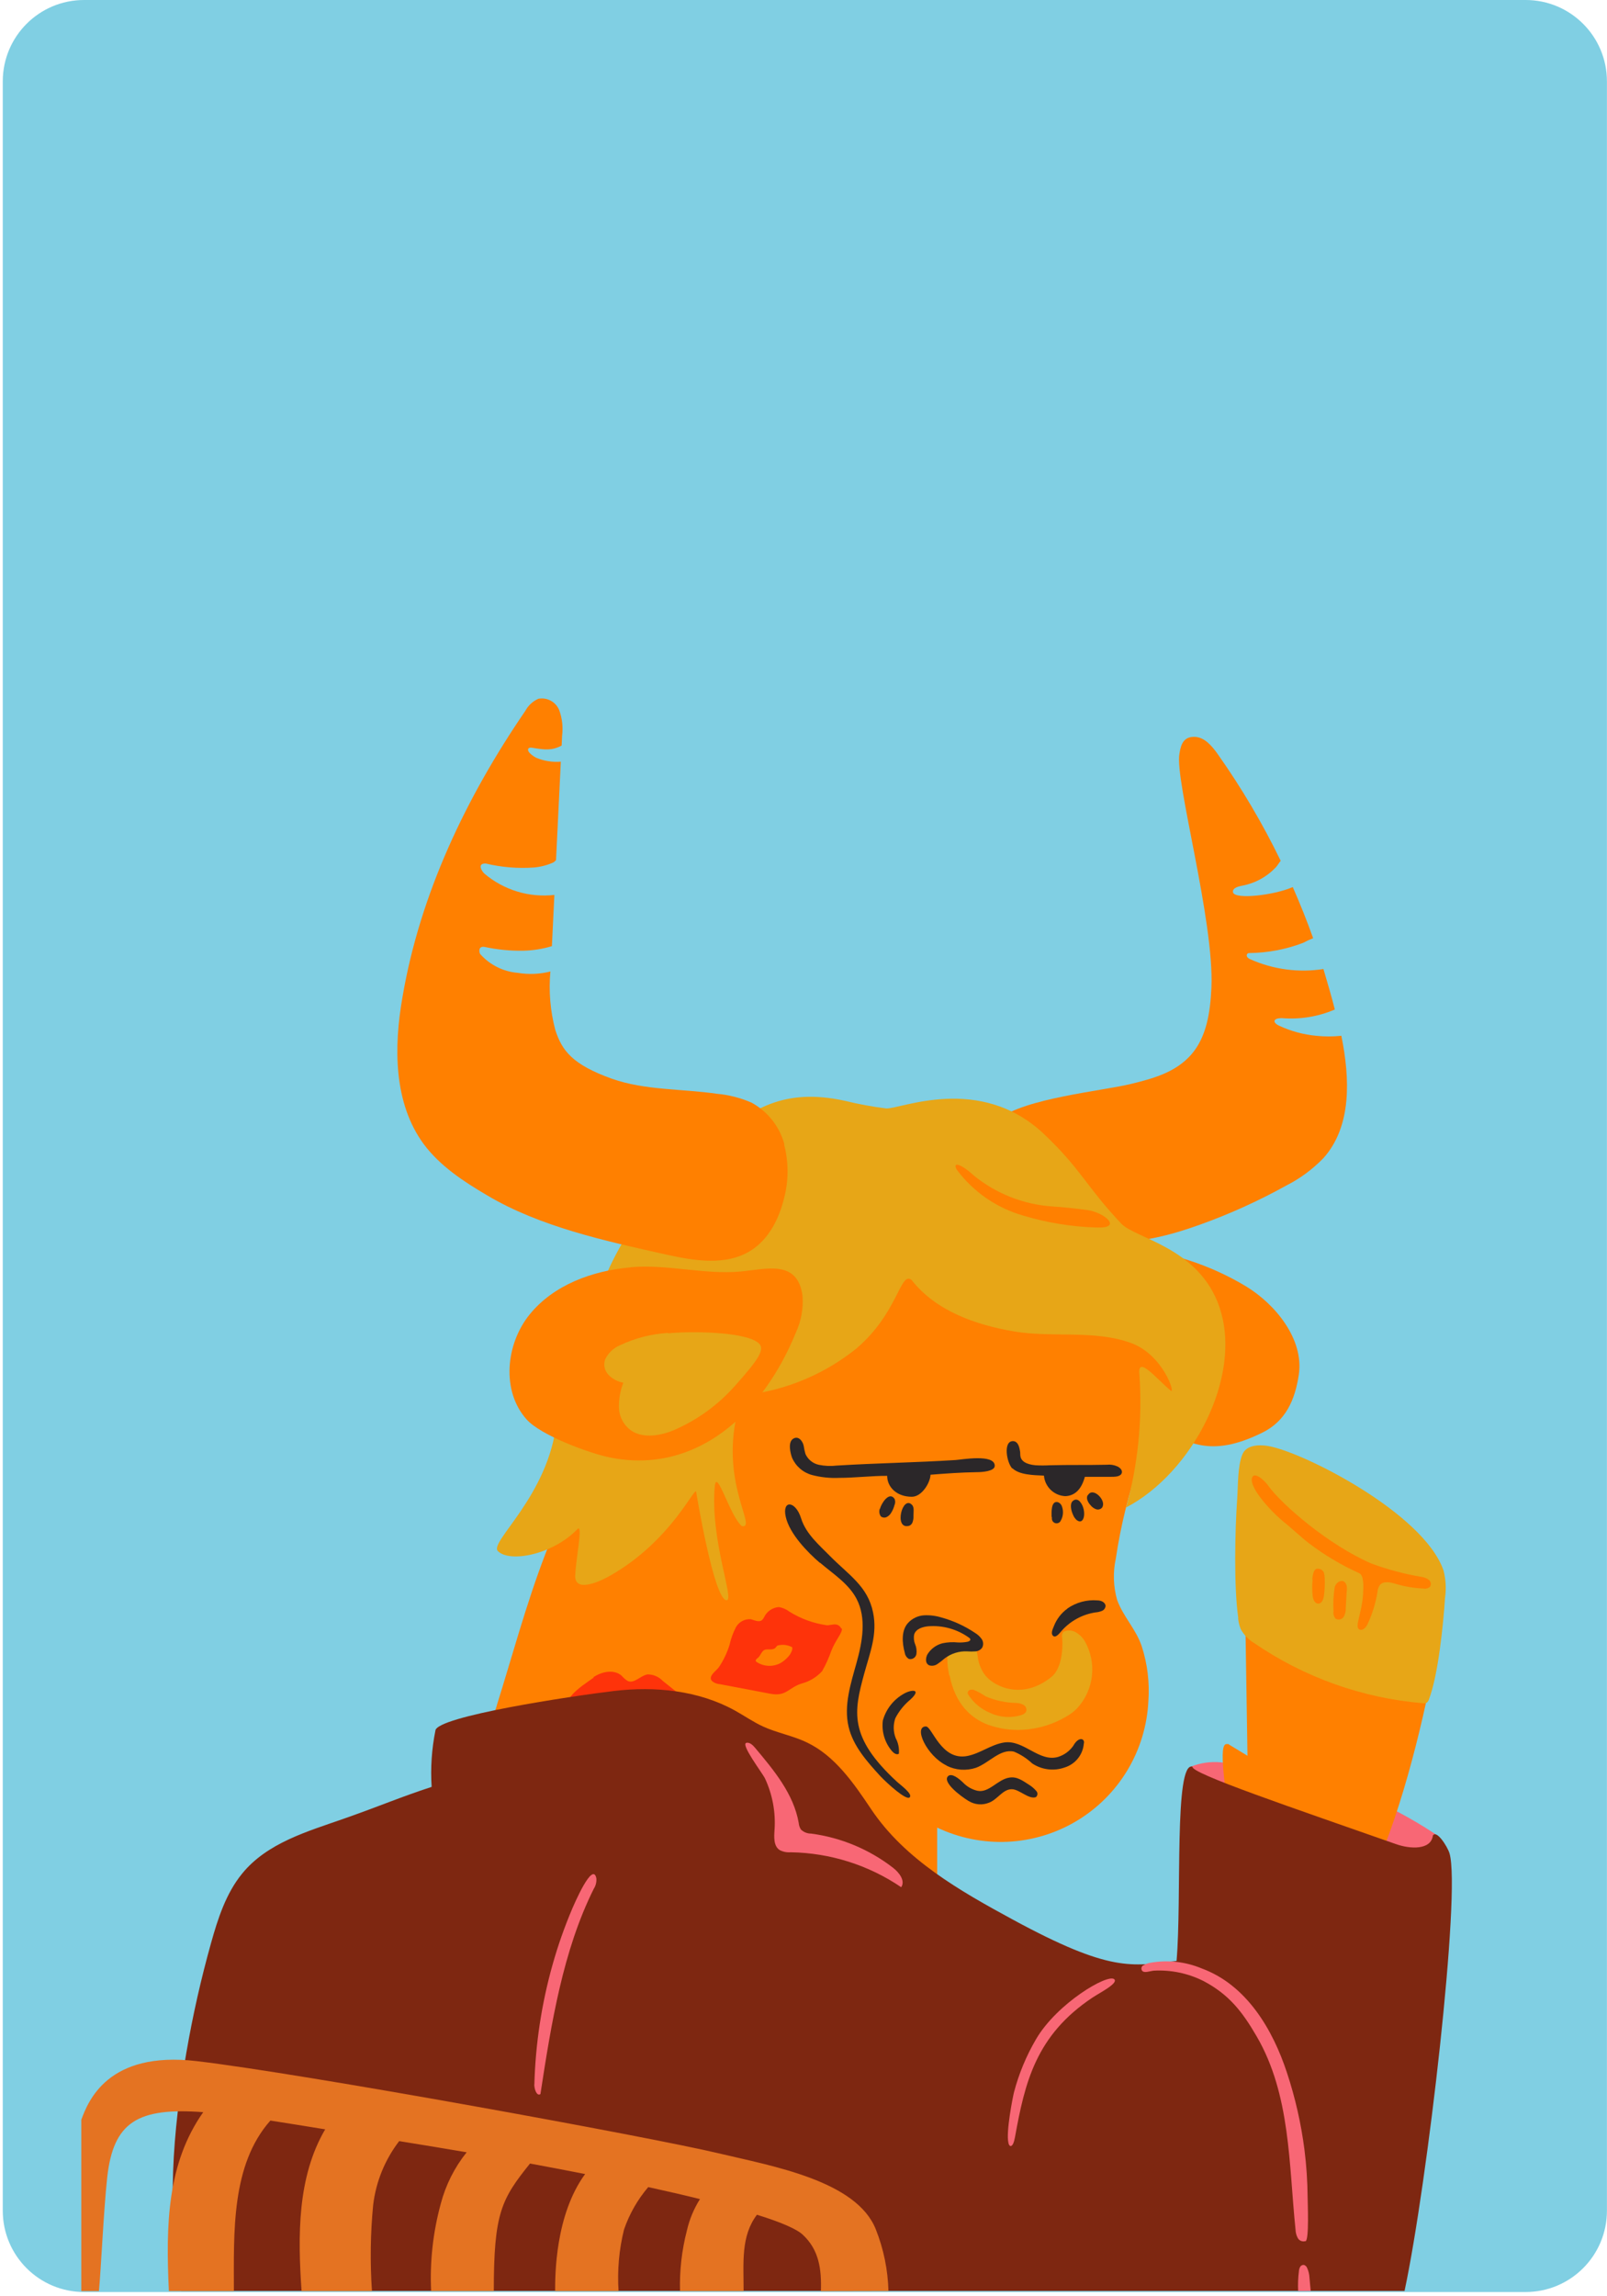 <svg width="336" height="480" viewBox="0 0 336 480" fill="none" xmlns="http://www.w3.org/2000/svg">
<path d="M318.985 0H17.58C8.191 0 0.58 7.611 0.58 17V462.109C0.58 471.498 8.191 479.109 17.58 479.109H318.985C328.374 479.109 335.985 471.498 335.985 462.109V17C335.985 7.611 328.374 0 318.985 0Z" fill="#80CFE3"/>
<path d="M280.361 216.524C278.662 216.699 276.95 216.699 275.251 216.524C272.535 216.273 269.883 215.552 267.413 214.392C266.018 213.718 266.144 212.825 268.025 212.825C271.806 213.139 275.606 212.52 279.092 211.022C278.386 208.185 277.524 205.348 276.709 202.558C271.525 203.369 266.216 202.661 261.425 200.52C261.167 200.419 260.94 200.252 260.767 200.034C260.689 199.92 260.657 199.781 260.678 199.644C260.698 199.508 260.769 199.384 260.877 199.297C260.999 199.239 261.134 199.212 261.269 199.219C265.084 199.173 268.862 198.456 272.429 197.103C273.119 196.729 273.831 196.4 274.561 196.116C273.266 192.5 271.844 188.937 270.298 185.426L270.078 185.52C266.395 187.087 258.416 188.075 257.82 186.585C257.522 185.488 259.388 185.222 259.717 185.143C262.424 184.635 264.9 183.279 266.786 181.272C267.194 180.802 267.46 180.284 267.774 179.939C263.999 172.158 259.596 164.699 254.607 157.634C253.384 155.91 251.832 154.061 249.732 154.029C247.631 153.998 246.926 155.33 246.597 157.572C245.593 163.074 253.917 192.463 253.29 206.461C253.055 211.43 252.334 216.743 249.042 220.474C245.75 224.204 241.048 225.458 236.502 226.571C230.42 228.06 214.274 229.565 208.756 233.954C203.693 237.967 207.299 246.494 210.481 251.604C214.07 257.34 224.385 259.002 231.125 259.519C237.865 260.036 244.59 258.265 250.954 255.977C257.136 253.757 263.128 251.042 268.871 247.857C271.787 246.385 274.436 244.435 276.709 242.089C282.681 235.412 282.258 225.396 280.455 216.508" fill="#FF8000"/>
<path d="M103.887 356.435C110.064 336.81 115.801 311.794 130.394 297.295C148.264 279.551 170.366 264.911 196.043 261.086C200.571 260.483 205.129 260.127 209.696 260.02C227.848 259.331 244.95 259.519 260.499 268.877C266.77 272.686 272.648 280.021 271.566 287.326C270.767 292.671 268.807 297.059 263.964 299.458C252.772 305.006 248.288 301.182 242.739 298.862C240.921 298.094 239.134 303.188 238.476 305.054C236.083 311.777 234.351 318.717 233.303 325.775C232.675 328.654 232.772 331.643 233.585 334.475C234.886 338.001 237.488 340.494 238.711 344.099C239.914 347.808 240.388 351.715 240.106 355.604C239.861 360.69 238.364 365.637 235.747 370.005C233.13 374.373 229.474 378.027 225.105 380.642C220.735 383.257 215.787 384.752 210.701 384.995C205.614 385.237 200.547 384.219 195.949 382.031V395.762C183.044 395.261 170.226 393.423 157.701 390.276C154.422 389.338 151.08 388.641 147.7 388.191C140.05 387.423 131.899 389.618 124.861 386.53C121.82 384.997 119.038 382.998 116.616 380.605C112.148 376.624 107.07 374.962 103.903 369.852C100.988 365.15 102.336 361.31 103.903 356.419" fill="#FF8000"/>
<path d="M124.032 350.62C125.803 349.413 128.39 348.864 130.004 350.306C130.361 350.732 130.784 351.097 131.258 351.388C132.653 351.983 133.923 350.228 135.428 350.008C136.014 350.009 136.595 350.128 137.134 350.36C137.673 350.592 138.159 350.931 138.563 351.356L144.833 356.372C145.052 356.56 145.303 356.795 145.272 357.078C145.24 357.36 144.99 357.485 144.786 357.61C140.957 359.828 136.797 361.415 132.465 362.313C130.929 362.704 129.329 362.779 127.763 362.532C126.397 362.172 125.096 361.601 123.906 360.839L120.332 358.802C115.63 356.09 121.524 352.532 124.173 350.651" fill="#FE330A"/>
<path d="M297.65 386.702C299.045 386.546 301.804 388.27 301.695 386.89C301.702 386.205 301.554 385.528 301.26 384.908C300.967 384.289 300.537 383.745 300.002 383.317C295.192 380.146 290.096 377.433 284.781 375.213C279.197 373.212 273.455 371.681 267.616 370.636C263.556 369.676 259.449 368.928 255.311 368.394C253.181 368.185 251.032 368.486 249.041 369.272C247.944 369.962 249.841 371.623 250.954 372.313C254.704 374.714 258.593 376.891 262.6 378.834C273.401 383.834 288.057 387.831 297.682 386.671" fill="#F86775"/>
<path d="M256.644 364.476L260.83 367.015L259.905 308.251C259.888 307.156 260.158 306.075 260.689 305.116C262.915 301.292 267.445 302.906 270.705 304.693C276.421 307.828 282.012 311.161 287.478 314.693C293.967 318.894 300.833 324.255 301.868 331.935C302.106 334.894 301.878 337.872 301.194 340.76C298.356 356.325 294.438 373.912 288.418 388.615C287.682 390.402 285.518 389.445 283.716 390.182C281.668 390.656 279.519 390.39 277.649 389.43C272.038 387.314 256.629 386.702 256.707 381.154C256.786 375.605 254.278 363.676 256.707 364.617" fill="#FF8000"/>
<path d="M254.982 273.265C250.734 260.726 237.394 258.923 234.447 255.788C227.048 247.951 226.155 244.534 218.317 237.089C204.868 224.314 188.017 231.963 185.258 231.696C182.393 231.34 179.55 230.817 176.746 230.129C163.704 227.245 157.199 231.994 149.22 238.17C142.01 243.75 131.805 254.158 126.397 267.309C124.83 270.93 118.559 277.121 116.365 297.295C114.672 312.765 102.163 322.374 104.107 324.239C106.599 326.731 115.644 324.96 120.738 319.631C121.945 318.377 120.378 326.214 120.299 328.926C119.767 333.095 125.096 330.76 127.416 329.459C140.74 321.951 145.584 309.803 145.584 312.013C145.584 312.013 149.267 334.506 151.932 334.506C153.641 334.506 148.421 321.81 149.456 310.602C149.879 306.903 152.591 316.872 155.099 319.004C158.547 319.646 150.114 309.599 154.487 294.128C155.484 293.098 156.576 292.164 157.748 291.338C165.53 290.105 172.857 286.864 179.003 281.933C187.829 274.441 188.189 265.663 190.588 267.544C195.619 274.002 203.959 276.949 212.016 278.313C220.073 279.676 228.726 277.936 236.422 280.711C243.257 283.172 245.827 291.542 244.793 290.696C241.752 288.172 237.723 283.125 238.24 287.388C238.882 296.716 237.944 306.085 235.466 315.101C249.119 308.016 259.935 287.874 254.982 273.297" fill="#E7A617"/>
<path d="M131.822 264.927C123.874 265.617 115.754 268.579 110.738 274.771C105.722 280.962 104.797 290.79 110.111 296.715C113.09 300.054 123.294 303.831 127.668 304.693C145.6 308.22 159.489 295.524 166.386 278.595C167.512 276.189 167.998 273.533 167.796 270.883C166.777 263.203 160.194 265.303 154.849 265.789C147.23 266.479 139.534 264.222 131.806 264.896" fill="#FF8000"/>
<path d="M38.992 428.93C40.308 421.287 42.014 413.717 44.103 406.249C45.545 401.076 47.238 395.809 50.608 391.671C55.859 385.198 64.324 382.831 72.083 380.103C79.842 377.376 83.448 375.746 90.251 373.52C89.995 369.584 90.258 365.631 91.035 361.764C91.223 358.77 119.799 354.491 128.389 353.472C136.979 352.454 146.024 353.347 153.642 357.548C155.617 358.645 157.498 359.962 159.551 360.902C162.498 362.25 165.821 362.83 168.69 364.225C174.553 367 178.487 372.721 182.139 378.175C189.209 388.74 200.762 395.292 211.797 401.28C232.175 412.33 236.611 411.029 246.001 409.901C247.129 397.001 245.436 368.144 249.34 369.288C248.744 370.636 270.611 378.003 291.914 385.495C294.782 386.514 299.203 386.781 299.595 383.693C300.347 382.408 302.651 385.997 303.075 387.423C305.473 395.527 298.466 456.392 293.669 478.885H37.864C34.807 462.05 36.093 445.764 38.992 428.898" fill="#7E2711"/>
<path d="M185.76 478.9C185.647 474.489 184.755 470.133 183.127 466.031C179.114 455.827 161.464 452.786 150.35 450.137C135.991 446.705 63.164 433.428 41.108 430.842C22.533 428.648 18.427 439.244 17 443.1C17 451.595 17 472.881 17 478.916H20.684C21.107 474.668 21.64 462.348 22.408 455.232C23.678 443.46 28.882 440.513 42.488 441.516C34.948 452.238 34.65 465.028 35.309 478.916H48.899C48.899 466.658 48.304 452.536 56.533 443.272C60.013 443.805 63.822 444.432 67.992 445.106C62.145 455.059 62.255 467.379 63.054 478.916H77.773C77.362 472.916 77.445 466.892 78.024 460.906C78.605 456.051 80.484 451.443 83.463 447.567C88.344 448.351 93.046 449.129 97.571 449.902C95.037 453.064 93.195 456.722 92.163 460.639C90.537 466.583 89.855 472.745 90.141 478.9H103.246C103.246 462.63 104.813 459.715 110.817 452.253C114.84 452.995 118.68 453.727 122.338 454.448C116.068 463.022 116.068 475.656 116.068 478.916H129.329C129.046 474.593 129.432 470.252 130.474 466.047C131.592 462.799 133.309 459.79 135.537 457.175C139.471 458.037 143.076 458.868 146.353 459.683C145.07 461.717 144.142 463.953 143.609 466.298C142.546 470.416 142.066 474.664 142.183 478.916H155.476C155.476 472.944 154.88 467.426 158.266 462.959C163.36 464.527 166.621 465.969 167.859 467.144C171.229 470.279 171.794 474.292 171.637 478.932L185.76 478.9Z" fill="#E47322"/>
<path d="M171.449 326.653C174.193 329.004 177.437 331.026 179.099 334.224C181.199 338.252 180.322 343.158 179.099 347.547C177.876 351.936 176.387 356.513 177.422 360.933C178.362 364.962 181.246 368.191 184.037 371.247C185.526 372.815 189.492 376.42 190.197 375.714C190.902 375.009 188.332 373.175 187.532 372.438C177.328 363.034 178.566 357.72 180.666 349.945C181.905 345.415 183.488 341.654 182.548 337.061C181.419 331.543 177.437 329.224 173.503 325.227C171.355 323.032 168.518 320.665 167.499 317.389C166.339 313.659 163.486 313.486 164.286 317.06C165.085 320.634 168.879 324.506 171.418 326.684" fill="#2B2729"/>
<path d="M184.6 359.57C184.441 360.729 184.53 361.908 184.863 363.03C185.195 364.152 185.763 365.19 186.528 366.075C186.889 366.482 187.485 366.89 187.939 366.592C188.045 365.464 187.816 364.33 187.281 363.332C186.757 361.996 186.729 360.517 187.202 359.162C187.976 357.669 189.042 356.347 190.337 355.275C192.83 352.986 190.541 353.143 188.974 354.052C186.853 355.241 185.288 357.218 184.616 359.554" fill="#2B2729"/>
<path d="M197.908 369.084C198.855 369.56 199.887 369.843 200.945 369.918C202.002 369.994 203.064 369.859 204.069 369.523C206.828 368.504 209.132 365.495 212 366.153C213.408 366.736 214.699 367.57 215.809 368.614C216.799 369.274 217.93 369.695 219.111 369.842C220.292 369.989 221.491 369.858 222.613 369.46C223.698 369.124 224.658 368.472 225.37 367.586C226.082 366.701 226.514 365.623 226.61 364.491C226.923 363.441 225.56 362.83 224.384 364.962C223.617 366.046 222.516 366.85 221.249 367.25C217.252 368.426 214.07 363.614 209.947 364.241C207.204 364.664 204.978 366.529 202.25 367.062C196.78 368.128 194.883 360.886 193.598 360.886C190.933 360.886 193.723 367.031 197.94 369.068" fill="#2B2729"/>
<path d="M202.581 376.498C203.2 376.871 203.897 377.096 204.618 377.156C205.338 377.216 206.063 377.109 206.735 376.843C208.538 376.216 209.65 373.99 211.547 374.006C213.115 374.006 215.09 376.185 216.579 375.668C216.671 375.594 216.748 375.504 216.804 375.401C216.86 375.297 216.895 375.184 216.907 375.067C216.919 374.95 216.907 374.832 216.872 374.72C216.837 374.607 216.78 374.503 216.704 374.414C216.326 373.964 215.888 373.569 215.403 373.238C213.836 372.235 212.692 371.326 211.061 371.576C208.553 371.953 206.766 374.884 204.305 374.319C203.187 374.045 202.171 373.458 201.374 372.627C200.512 371.796 199.023 370.573 198.239 371.263C196.953 372.47 200.716 375.385 202.534 376.483" fill="#2B2729"/>
<path d="M198.536 350.165C199.696 356.184 203.035 359.209 206.609 360.542C208.959 361.38 211.455 361.732 213.945 361.576C217.083 361.387 220.133 360.464 222.849 358.88C223.685 358.416 224.455 357.841 225.137 357.171C226.914 355.281 228.027 352.864 228.31 350.286C228.593 347.707 228.029 345.107 226.705 342.876C226.256 342.2 225.661 341.632 224.965 341.215C224.615 341.011 224.225 340.885 223.823 340.844C223.42 340.804 223.013 340.85 222.629 340.98C222.495 341.027 222.373 341.102 222.269 341.199C222.162 341.358 222.09 341.539 222.058 341.728C222.025 341.917 222.033 342.11 222.081 342.296C222.3 344.883 221.908 348.817 219.902 350.478C213.788 355.51 207.769 352.547 205.935 350.118C205.19 349.115 204.696 347.949 204.493 346.717C204.336 345.76 204.274 344.647 203.49 344.083C203.074 343.83 202.597 343.694 202.11 343.691C197.502 343.315 197.784 346.622 198.458 350.181" fill="#E7A617"/>
<path d="M200.291 343.331C199.207 343.216 198.112 343.274 197.046 343.503C195.74 343.841 194.616 344.673 193.911 345.823C193.676 346.215 193.237 347.626 194.287 348.111C194.586 348.202 194.902 348.221 195.21 348.166C195.518 348.112 195.808 347.986 196.058 347.798C196.57 347.444 197.062 347.062 197.532 346.654C198.878 345.628 200.544 345.111 202.234 345.196C202.793 345.237 203.353 345.237 203.912 345.196C204.194 345.185 204.471 345.11 204.721 344.977C204.97 344.844 205.187 344.656 205.354 344.428C205.505 344.148 205.575 343.831 205.559 343.514C205.542 343.196 205.439 342.889 205.26 342.625C204.895 342.105 204.425 341.667 203.88 341.34C201.725 339.889 199.348 338.798 196.842 338.111C195.656 337.746 194.414 337.592 193.174 337.657C191.918 337.745 190.742 338.305 189.882 339.224C188.424 340.791 188.597 343.378 189.177 345.494C189.215 345.759 189.312 346.012 189.462 346.235C189.611 346.457 189.808 346.643 190.039 346.779C190.209 346.82 190.386 346.826 190.558 346.797C190.731 346.768 190.896 346.703 191.043 346.608C191.189 346.512 191.315 346.388 191.412 346.242C191.509 346.097 191.575 345.933 191.607 345.76C191.708 345.059 191.616 344.344 191.34 343.691C191.066 343.037 191 342.315 191.152 341.622C191.528 340.478 192.908 340.055 194.115 339.945C197.153 339.715 200.175 340.57 202.642 342.359C202.751 342.423 202.834 342.523 202.877 342.641C202.956 342.939 202.579 343.127 202.281 343.19C201.62 343.313 200.947 343.361 200.275 343.331" fill="#2B2729"/>
<path d="M223.177 336.23C225.008 334.957 227.224 334.358 229.447 334.537C230.184 334.537 231.015 334.882 231.156 335.603C231.159 335.839 231.093 336.071 230.964 336.269C230.836 336.468 230.651 336.623 230.435 336.716C230.001 336.899 229.54 337.01 229.071 337.045C226.317 337.459 223.797 338.829 221.954 340.917C221.625 341.293 220.763 342.484 220.183 341.952C219.603 341.419 220.183 340.384 220.371 339.883C220.94 338.423 221.92 337.159 223.193 336.246" fill="#2B2729"/>
<path d="M139.659 278.626C136.188 278.841 132.788 279.713 129.643 281.197C128.254 281.775 127.135 282.855 126.508 284.222C126.329 284.758 126.299 285.333 126.421 285.885C126.542 286.436 126.811 286.945 127.197 287.357C128.036 288.237 129.135 288.824 130.333 289.034C129.69 290.671 129.376 292.418 129.408 294.176C129.427 295.147 129.678 296.1 130.138 296.956C130.599 297.812 131.257 298.546 132.057 299.097C134.612 300.743 138.217 300.101 141.054 298.878C145.845 296.787 150.124 293.68 153.595 289.771C158.83 283.94 160.022 281.934 158.564 280.711C155.57 278.266 143.923 278.266 139.753 278.705" fill="#E7A617"/>
<path d="M165.603 304.709C165.983 305.589 166.556 306.371 167.281 306.998C168.006 307.625 168.863 308.08 169.788 308.33C171.638 308.814 173.552 309.015 175.462 308.925C178.597 308.925 182.312 308.487 185.494 308.502C185.494 310.806 187.438 312.875 190.652 312.875C192.783 312.875 194.523 309.866 194.555 308.267C197.768 308.016 200.935 307.781 204.226 307.734C205.371 307.734 207.988 307.546 207.988 306.402C207.988 303.863 201.044 305.116 199.822 305.195C191.498 305.728 183.253 305.838 174.945 306.355C173.701 306.501 172.442 306.448 171.214 306.198C170.601 306.067 170.026 305.793 169.539 305.398C169.051 305.003 168.664 304.498 168.408 303.925C168.245 303.354 168.12 302.773 168.032 302.185C167.797 301.151 166.857 300.022 165.775 300.79C164.693 301.558 165.289 303.847 165.603 304.709" fill="#2B2729"/>
<path d="M211.656 306.887C213.051 308.283 215.951 308.361 218.271 308.455C218.369 309.593 218.878 310.657 219.703 311.447C220.528 312.238 221.613 312.701 222.754 312.75C224.855 312.656 226.156 311.182 226.83 308.706C228.664 308.706 230.451 308.706 232.285 308.706C233.006 308.706 234.088 308.706 234.464 308.094C234.84 307.483 234.276 306.825 233.618 306.527C232.92 306.215 232.151 306.096 231.392 306.182C227.347 306.276 223.554 306.182 219.51 306.292C218.507 306.347 217.502 306.347 216.5 306.292C214.4 306.088 213.522 305.351 213.365 304.458C213.271 304.035 213.365 303.596 213.24 303.173C213.083 302.232 212.738 301.245 211.782 301.245C209.713 301.245 210.449 305.775 211.703 307.029" fill="#2B2729"/>
<path d="M183.942 315.399C183.854 315.659 183.829 315.937 183.867 316.209C183.905 316.481 184.006 316.74 184.161 316.966C184.326 317.105 184.528 317.194 184.742 317.221C184.956 317.249 185.173 317.215 185.368 317.123C185.76 316.935 186.087 316.635 186.309 316.261C186.635 315.749 186.878 315.188 187.03 314.6C187.123 314.395 187.171 314.174 187.171 313.949C187.171 313.725 187.123 313.503 187.03 313.299C185.885 311.637 184.208 314.396 184.02 315.336" fill="#2B2729"/>
<path d="M190.009 318.972C190.182 318.922 190.342 318.832 190.475 318.71C190.609 318.587 190.712 318.436 190.777 318.267C190.905 317.925 190.979 317.566 190.996 317.201V316.715C190.996 316.088 191.169 315.148 190.746 314.631C188.708 312.326 186.842 319.678 189.962 318.972" fill="#2B2729"/>
<path d="M219.948 317.076C219.921 317.263 219.921 317.453 219.948 317.641C219.985 317.818 220.07 317.983 220.194 318.115C220.318 318.248 220.476 318.344 220.651 318.393C220.826 318.441 221.011 318.441 221.186 318.391C221.361 318.341 221.518 318.244 221.641 318.111C221.95 317.657 222.149 317.137 222.222 316.593C222.296 316.049 222.242 315.495 222.064 314.976C222.009 314.763 221.905 314.566 221.761 314.4C221.617 314.235 221.436 314.104 221.234 314.02C219.666 313.565 219.87 316.34 219.87 317.155" fill="#2B2729"/>
<path d="M224.353 316.637C224.519 317.072 224.788 317.459 225.137 317.766C226.783 318.973 227.237 315.728 225.905 314.02C225.45 313.424 224.823 313.236 224.243 313.816C223.663 314.396 223.946 315.791 224.353 316.637" fill="#2B2729"/>
<path d="M227.394 312.546C227.315 312.724 227.273 312.916 227.273 313.111C227.273 313.305 227.315 313.497 227.394 313.675C227.537 314.037 227.75 314.367 228.021 314.647C228.318 315.024 228.714 315.312 229.165 315.477C229.391 315.557 229.635 315.565 229.865 315.501C230.095 315.436 230.3 315.302 230.451 315.117C230.525 314.996 230.578 314.864 230.608 314.725C230.984 313.267 228.413 310.838 227.473 312.546" fill="#2B2729"/>
<path d="M258.869 338.284C258.946 339.058 259.131 339.818 259.418 340.541C260.086 341.762 261.072 342.78 262.271 343.488C272.728 350.646 284.865 354.967 297.493 356.027C297.77 356.078 298.055 356.039 298.308 355.918C298.528 355.747 298.687 355.511 298.763 355.244C300.722 350.165 301.773 339.475 302.133 334.036C302.411 332.117 302.304 330.161 301.82 328.283C297.666 316.214 272.131 303.361 265.045 302.248C263.18 301.95 260.546 302.044 259.747 304.066C258.744 306.558 258.869 310.587 258.681 313.283C258.211 319.882 257.96 331.669 258.901 338.205" fill="#E7A617"/>
<path d="M268.496 318.189C270.063 319.443 272.023 321.324 273.622 322.547C276.871 325.032 280.395 327.136 284.124 328.816C285.206 329.193 285.096 331.685 285.002 333.19C284.751 337.249 283.215 339.945 284.155 340.572C284.829 341.011 285.613 340.228 285.942 339.491C286.939 337.361 287.636 335.103 288.011 332.782C288.045 332.267 288.213 331.77 288.497 331.34C289.234 330.415 290.692 330.744 291.836 331.089C293.731 331.657 295.691 331.984 297.667 332.061C297.904 332.105 298.146 332.093 298.377 332.028C298.608 331.963 298.821 331.845 299 331.685C299.143 331.456 299.196 331.182 299.15 330.916C299.104 330.65 298.961 330.41 298.749 330.243C298.312 329.917 297.8 329.706 297.26 329.631C293.668 329.031 290.141 328.092 286.726 326.826C277.791 322.97 267.916 314.443 265.157 310.54C264.452 309.521 262.179 307.405 261.771 308.972C261.175 311.214 266.474 316.622 268.496 318.205" fill="#FF8000"/>
<path d="M274.451 330.149C274.341 331.28 274.341 332.419 274.451 333.55C274.53 334.287 274.875 335.212 275.627 335.212C276.38 335.212 276.693 334.318 276.803 333.644C276.982 332.394 277.04 331.128 276.975 329.867C276.961 329.491 276.909 329.118 276.818 328.754C276.694 328.456 276.469 328.211 276.182 328.062C275.896 327.913 275.566 327.87 275.251 327.939C274.702 328.158 274.53 328.848 274.357 330.196" fill="#FF8000"/>
<path d="M278.825 336.795C278.772 337.072 278.785 337.358 278.861 337.63C278.937 337.902 279.075 338.153 279.264 338.362C279.552 338.53 279.893 338.578 280.216 338.495C280.538 338.413 280.816 338.208 280.988 337.924C281.28 337.347 281.415 336.704 281.38 336.058L281.568 332.72C281.638 332.304 281.638 331.881 281.568 331.466C281.098 329.804 279.515 330.478 279.091 331.669C278.795 333.366 278.705 335.092 278.825 336.811" fill="#FF8000"/>
<path d="M161.949 382.423C161.84 383.991 161.714 385.856 163 386.718C163.717 387.094 164.528 387.258 165.335 387.188C173.579 387.322 181.604 389.861 188.425 394.493C189.334 393.16 188.018 391.436 186.748 390.449C181.767 386.585 175.849 384.113 169.599 383.285C168.798 383.292 168.026 382.982 167.452 382.423C167.194 382.005 167.038 381.533 166.997 381.044C165.947 375.009 161.84 370.072 157.889 365.369C157.419 364.805 156.808 364.194 156.087 364.303C154.707 364.507 159.441 370.667 159.959 371.78C161.51 375.114 162.195 378.786 161.949 382.455" fill="#F86775"/>
<path d="M111.711 435.717C111.711 436.751 112.244 438.24 112.996 437.739C115.269 422.926 117.699 407.753 124.142 394.837C124.565 394.182 124.758 393.405 124.69 392.627C123.922 388.928 119.988 398.207 119.643 398.991C118.02 402.813 116.643 406.734 115.52 410.731C113.232 418.877 111.958 427.274 111.727 435.732" fill="#F86775"/>
<path d="M272.916 468.477C272.621 468.562 272.305 468.545 272.021 468.429C271.736 468.312 271.499 468.103 271.349 467.834C271.059 467.299 270.898 466.703 270.878 466.094C269.468 452.489 269.859 437.88 262.759 425.685C259.733 420.466 256.912 416.861 251.566 414.071C248.361 412.474 244.796 411.739 241.221 411.939C240.28 412.049 239.246 412.503 238.791 411.939C238.685 411.78 238.639 411.588 238.662 411.398C238.685 411.208 238.775 411.033 238.916 410.904C239.394 410.601 239.927 410.393 240.484 410.293C244.112 409.638 247.852 410.046 251.253 411.469C260.658 414.917 266.129 424.259 269.091 433.288C270.821 438.519 272.044 443.904 272.744 449.37C273.155 452.64 273.375 455.933 273.402 459.229C273.402 460.248 273.763 468.195 272.963 468.508" fill="#F86775"/>
<path d="M210.84 447.943C211.059 448.899 211.812 449.04 212.219 446.736C214.289 435.293 216.577 425.45 228.443 417.55C230.011 416.515 233.836 414.587 232.989 413.741C231.704 412.456 220.998 418.741 216.609 426.281C214.583 429.739 213.038 433.456 212.016 437.331C211.78 438.256 210.307 445.654 210.84 447.88" fill="#F86775"/>
<path d="M213.976 254.111C208.389 252.526 203.484 249.137 200.025 244.471C199.147 242.904 200.668 243.061 203.552 245.678C208.267 249.534 214.073 251.815 220.152 252.199C222.582 252.356 224.98 252.622 227.394 252.951C230.858 253.422 235.028 256.87 229.087 256.588C223.964 256.419 218.885 255.587 213.976 254.111" fill="#FF8000"/>
<path d="M175.87 340.4C175.775 340.169 175.618 339.969 175.416 339.822C175.214 339.676 174.975 339.588 174.726 339.569C174.24 339.491 173.3 339.789 172.814 339.726C170.066 339.329 167.429 338.369 165.07 336.904C164.43 336.414 163.684 336.081 162.891 335.933C162.225 335.97 161.581 336.189 161.029 336.564C160.476 336.94 160.036 337.458 159.756 338.064C159.645 338.295 159.491 338.503 159.302 338.676C158.659 339.162 157.734 338.676 156.982 338.472C156.348 338.424 155.715 338.562 155.158 338.868C154.601 339.174 154.146 339.636 153.847 340.196C153.26 341.337 152.822 342.549 152.546 343.801C152.036 345.471 151.281 347.056 150.304 348.504C149.755 349.303 147.874 350.432 148.925 351.45C149.376 351.802 149.922 352.009 150.492 352.046L161.073 354.052C164.537 354.711 164.835 352.657 167.923 351.827C169.445 351.368 170.815 350.507 171.889 349.334C172.652 347.989 173.292 346.578 173.801 345.118C174.648 342.876 176.231 341.215 176.012 340.416L175.87 340.4ZM165.666 344.773C165.461 345.486 165.059 346.127 164.506 346.623C164.137 346.999 163.72 347.325 163.268 347.595C162.494 348.029 161.616 348.243 160.73 348.216C159.843 348.188 158.981 347.919 158.236 347.438C158.159 347.398 158.094 347.339 158.048 347.265C157.891 346.983 158.251 346.717 158.502 346.513C159.004 346.09 159.161 345.322 159.741 344.946C160.321 344.569 161.434 345.024 162.045 344.522C162.249 344.366 162.358 344.115 162.562 343.974C163.588 343.696 164.681 343.82 165.619 344.319C165.649 344.379 165.665 344.446 165.665 344.514C165.665 344.582 165.649 344.65 165.619 344.71" fill="#FE330A"/>
<path d="M271.426 478.9C271.357 477.524 271.409 476.144 271.583 474.778C271.601 474.46 271.687 474.15 271.834 473.868C271.909 473.729 272.024 473.615 272.163 473.54C272.302 473.465 272.46 473.432 272.618 473.445C272.758 473.484 272.889 473.554 273 473.649C273.111 473.743 273.2 473.861 273.26 473.994C273.583 474.666 273.764 475.397 273.793 476.141C273.887 477.05 273.95 477.975 274.044 478.884L271.426 478.9Z" fill="#F86775"/>
<path d="M163.988 239.142C163.486 237.314 162.621 235.605 161.444 234.118C160.267 232.632 158.802 231.398 157.137 230.49C154.843 229.491 152.403 228.866 149.911 228.64C142.622 227.574 134.957 227.95 127.966 225.505C119.705 222.543 117.494 219.643 116.099 215.27C115.048 211.296 114.703 207.168 115.08 203.075C112.846 203.639 110.519 203.735 108.246 203.357C105.227 203.105 102.421 201.702 100.408 199.438C100.126 198.968 100.001 197.683 101.364 197.949C103.986 198.512 106.663 198.775 109.343 198.733C111.395 198.696 113.431 198.375 115.394 197.777L115.911 187.071C113.302 187.366 110.661 187.125 108.148 186.362C105.636 185.599 103.306 184.331 101.302 182.635C100.675 182.071 99.734 180.456 101.553 180.504C104.866 181.298 108.281 181.578 111.679 181.334C113.065 181.208 114.421 180.853 115.692 180.284C115.9 180.147 116.09 179.984 116.256 179.798L117.259 159.217C115.505 159.358 113.743 159.078 112.118 158.402C111.57 158.127 111.076 157.756 110.66 157.305C110.143 156.662 110.409 156.13 111.334 156.318C113.889 156.741 115.363 156.945 117.432 155.847L117.526 153.81C117.755 152.006 117.551 150.174 116.93 148.465C116.594 147.622 115.975 146.923 115.181 146.486C114.386 146.048 113.464 145.9 112.572 146.066C111.416 146.572 110.461 147.449 109.861 148.559C97.493 166.616 87.821 186.852 84.153 208.436C82.303 218.906 82.303 230.584 88.573 239.126C91.975 243.719 96.913 246.964 101.819 249.848C112.886 256.447 126.696 259.441 139.283 262.246C145.193 263.563 151.823 264.645 156.949 261.431C160.743 259.064 162.906 254.738 163.941 250.459C164.91 246.781 164.91 242.914 163.941 239.236" fill="#FF8000"/>
<path d="M207.079 358.081C209.15 359.045 211.511 359.18 213.678 358.457C214.024 358.352 214.323 358.13 214.525 357.83C214.626 357.583 214.637 357.308 214.557 357.053C214.477 356.798 214.31 356.58 214.086 356.435C213.613 356.148 213.072 355.991 212.518 355.98C210.29 355.94 208.091 355.467 206.044 354.585C205.294 354.058 204.49 353.611 203.646 353.253C203.035 353.065 202.22 353.253 202.345 354.068C203.445 355.869 205.093 357.269 207.048 358.065" fill="#FF8000"/>
</svg>
